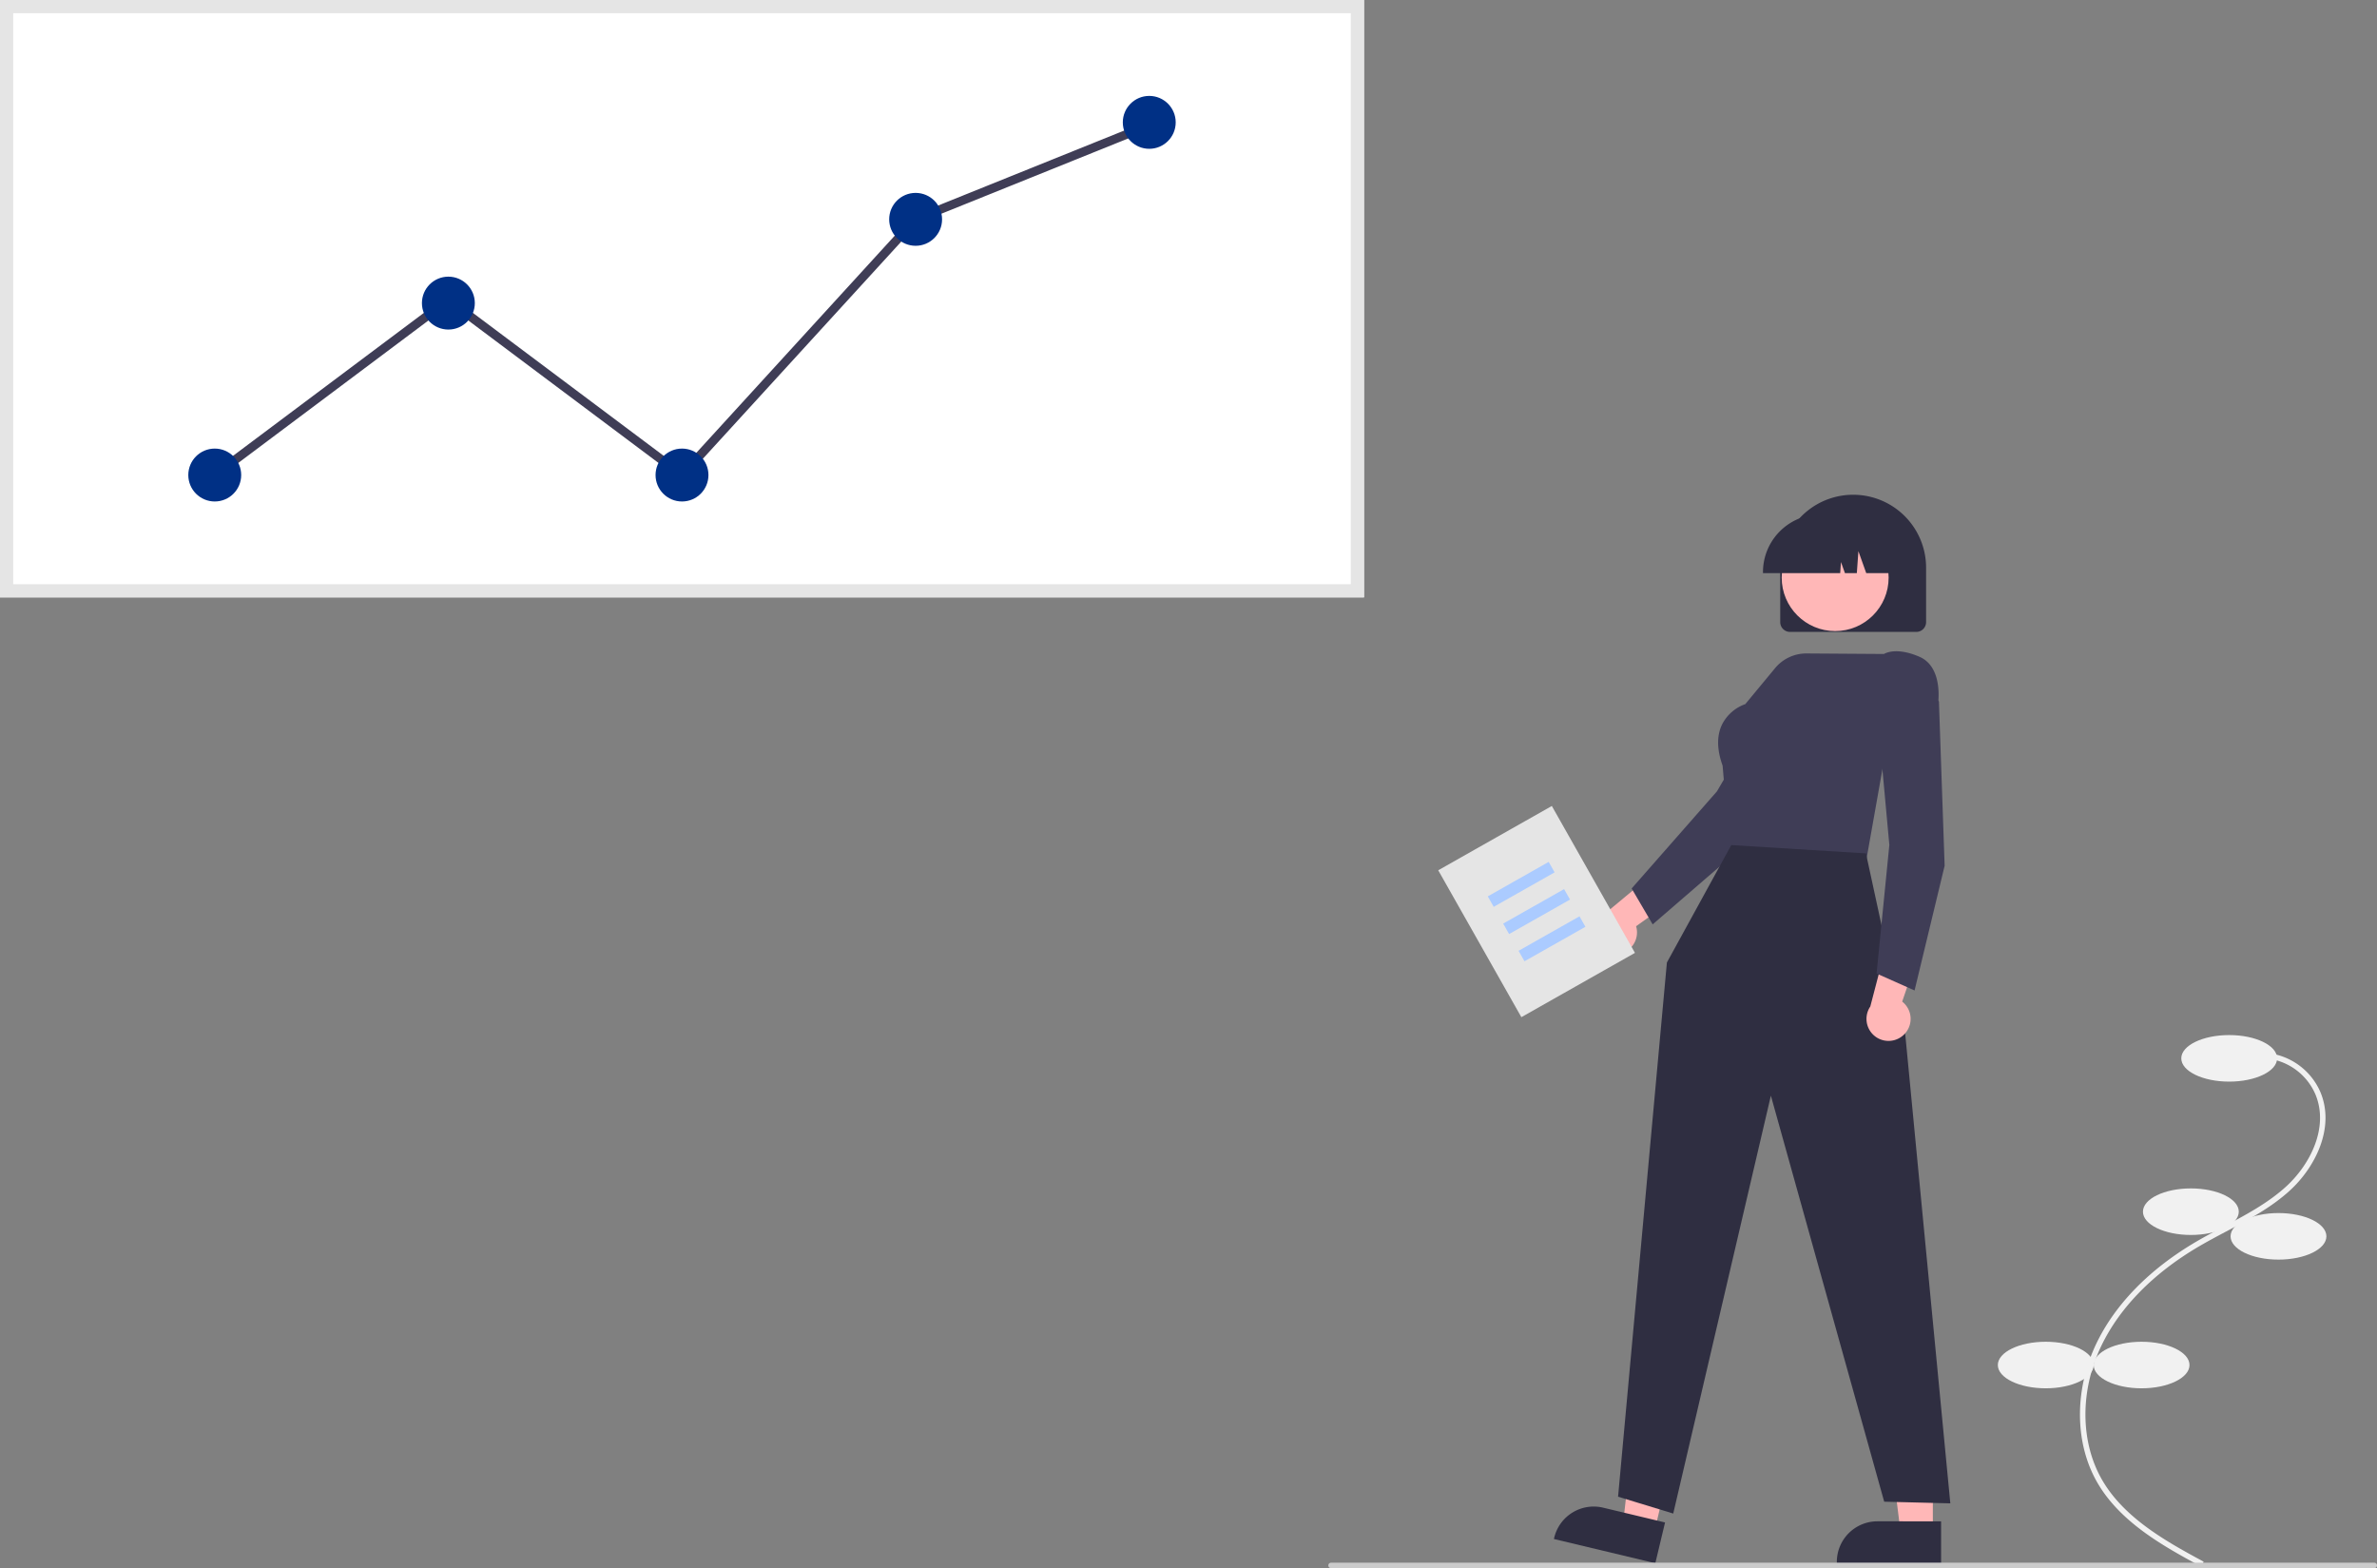 <svg xmlns="http://www.w3.org/2000/svg" data-name="Layer 1" width="868.132" height="572.679" viewBox="0 0 868.132 572.679" xmlns:xlink="http://www.w3.org/1999/xlink"><rect x="0" y="0" width="868.132" height="572.679" fill="#808080" stroke="none"/><path d="M969.807,735.731l.951-1.759c-12.753-6.897-28.626-15.481-36.916-29.567-8.172-13.886-8.356-32.743-.479-49.211,6.704-14.016,19.018-26.572,35.611-36.313,3.273-1.921,6.709-3.742,10.031-5.503,8.031-4.256,16.336-8.658,23.184-14.903,9.432-8.601,16.568-23.035,11.249-35.891a23.856,23.856,0,0,0-20.677-14.467l-.113,1.997a21.861,21.861,0,0,1,18.948,13.248c4.943,11.947-1.839,25.505-10.754,33.636-6.661,6.074-14.852,10.415-22.773,14.613-3.342,1.771-6.797,3.603-10.108,5.546-16.938,9.943-29.526,22.798-36.403,37.174-8.16,17.061-7.946,36.637.559,51.089C940.691,719.985,956.835,728.716,969.807,735.731Z" transform="translate(-165.934 -163.66)" fill="#f1f1f1"/><ellipse cx="814.152" cy="386.497" rx="17.5" ry="8.5" fill="#f1f1f1"/><ellipse cx="800.152" cy="442.497" rx="17.5" ry="8.5" fill="#f1f1f1"/><ellipse cx="832.152" cy="451.497" rx="17.5" ry="8.5" fill="#f1f1f1"/><ellipse cx="782.152" cy="498.497" rx="17.5" ry="8.5" fill="#f1f1f1"/><ellipse cx="747.152" cy="498.497" rx="17.5" ry="8.5" fill="#f1f1f1"/><path d="M756.676,512.124a8.002,8.002,0,0,0,6.8-10.213l23.139-16.528-13.79-5.31-19.859,16.509a8.045,8.045,0,0,0,3.71,15.541Z" transform="translate(-165.934 -163.66)" fill="#ffb7b7"/><path d="M769.522,501.239l-7.676-13.11.163-.186,30.971-35.259L817.026,411.676l20.881,2.661.308,6.312-.062.094-33.175,49.87-.035.03Z" transform="translate(-165.934 -163.66)" fill="#3f3d56"/><path d="M763.057,511.643l-41.488,23.48-30.361-53.646,41.488-23.48Z" transform="translate(-165.934 -163.66)" fill="#e5e5e5"/><rect x="708.726" y="484.426" width="25.563" height="4.392" transform="translate(-312.028 254.837) rotate(-29.508)" fill="#ABCBFF"/><rect x="714.351" y="494.364" width="25.563" height="4.392" transform="translate(-316.194 258.897) rotate(-29.508)" fill="#ABCBFF"/><rect x="719.975" y="504.303" width="25.563" height="4.392" transform="translate(-320.36 262.956) rotate(-29.508)" fill="#ABCBFF"/><polygon points="705.915 559.425 694.107 559.425 688.489 513.877 705.917 513.878 705.915 559.425" fill="#ffb7b7"/><path d="M874.861,734.532l-38.076-.001v-.482a14.821,14.821,0,0,1,14.82-14.82h.001l23.256.001Z" transform="translate(-165.934 -163.66)" fill="#2f2e41"/><polygon points="604.285 559.039 592.8 556.296 597.913 510.689 614.864 514.737 604.285 559.039" fill="#ffb7b7"/><path d="M770.49,734.532l-37.035-8.843.112-.468a14.821,14.821,0,0,1,17.857-10.973l.001 0,22.62,5.401Z" transform="translate(-165.934 -163.66)" fill="#2f2e41"/><path d="M816.113,390.852V370.975a26.635,26.635,0,1,1,53.271,0v19.877a3.582,3.582,0,0,1-3.578,3.578H819.691A3.582,3.582,0,0,1,816.113,390.852Z" transform="translate(-165.934 -163.66)" fill="#2f2e41"/><circle cx="670.241" cy="210.939" r="19.528" fill="#ffb7b7"/><path d="M809.812,372.565a21.094,21.094,0,0,1,21.07-21.07H834.857a21.093,21.093,0,0,1,21.07,21.07v.398h-8.401l-2.865-8.024-.573,8.024h-4.342l-1.446-4.048-.289,4.048H809.812Z" transform="translate(-165.934 -163.66)" fill="#2f2e41"/><path d="M847.565,477.667,797.844,475.775,795.064,443.246c-2.144-5.954-2.178-11.066-.103-15.194a15.209,15.209,0,0,1,8.397-7.257l10.88-13.14a14.809,14.809,0,0,1,11.498-5.36l28.267.193c.682-.41,4.815-2.51,12.966,1.023,8.841,3.833,6.788,17.144,6.766,17.278l-.02.125-.097.082-18.803,15.834Z" transform="translate(-165.934 -163.66)" fill="#3f3d56"/><polygon points="632.306 308.619 608.787 351.499 590.956 546.581 611.102 552.734 646.764 400.129 688.15 548.404 712.3 549.009 695.857 377.898 681.487 311.649 632.306 308.619" fill="#2f2e41"/><path d="M861.075,541.698a8.002,8.002,0,0,0-.421-12.262l9.182-26.912L855.534,506.24l-6.527,24.986A8.045,8.045,0,0,0,861.075,541.698Z" transform="translate(-165.934 -163.66)" fill="#ffb7b7"/><path d="M865.176,525.367l-13.876-6.185,4.662-46.946-4.339-47.339,18.524-10,3.927,4.951.004.112,2.081,59.861-.011.045Z" transform="translate(-165.934 -163.66)" fill="#3f3d56"/><path d="M664.096,381.822H165.934V163.66h498.162Z" transform="translate(-165.934 -163.66)" fill="#fff"/><path d="M664.096,381.822H165.934V163.66h498.162Zm-493.343-4.819h488.524V168.479h-488.524Z" transform="translate(-165.934 -163.66)" fill="#e5e5e5"/><polygon points="249.285 175.642 163.756 111.579 79.396 174.766 77.465 172.189 163.756 107.556 248.877 171.313 333.465 78.746 333.805 78.609 419.13 44.23 420.333 47.217 335.348 81.458 249.285 175.642" fill="#3f3d56"/><circle cx="78.43" cy="173.477" r="9.659" fill="#003085"/><circle cx="163.756" cy="110.691" r="9.659" fill="#003085"/><circle cx="249.081" cy="173.477" r="9.659" fill="#003085"/><circle cx="334.406" cy="80.102" r="9.659" fill="#003085"/><circle cx="419.732" cy="44.684" r="9.659" fill="#003085"/><path d="M1033.066,736.34h-381a1,1,0,0,1,0-2h381a1,1,0,0,1,0,2Z" transform="translate(-165.934 -163.66)" fill="#cbcbcb"/></svg>